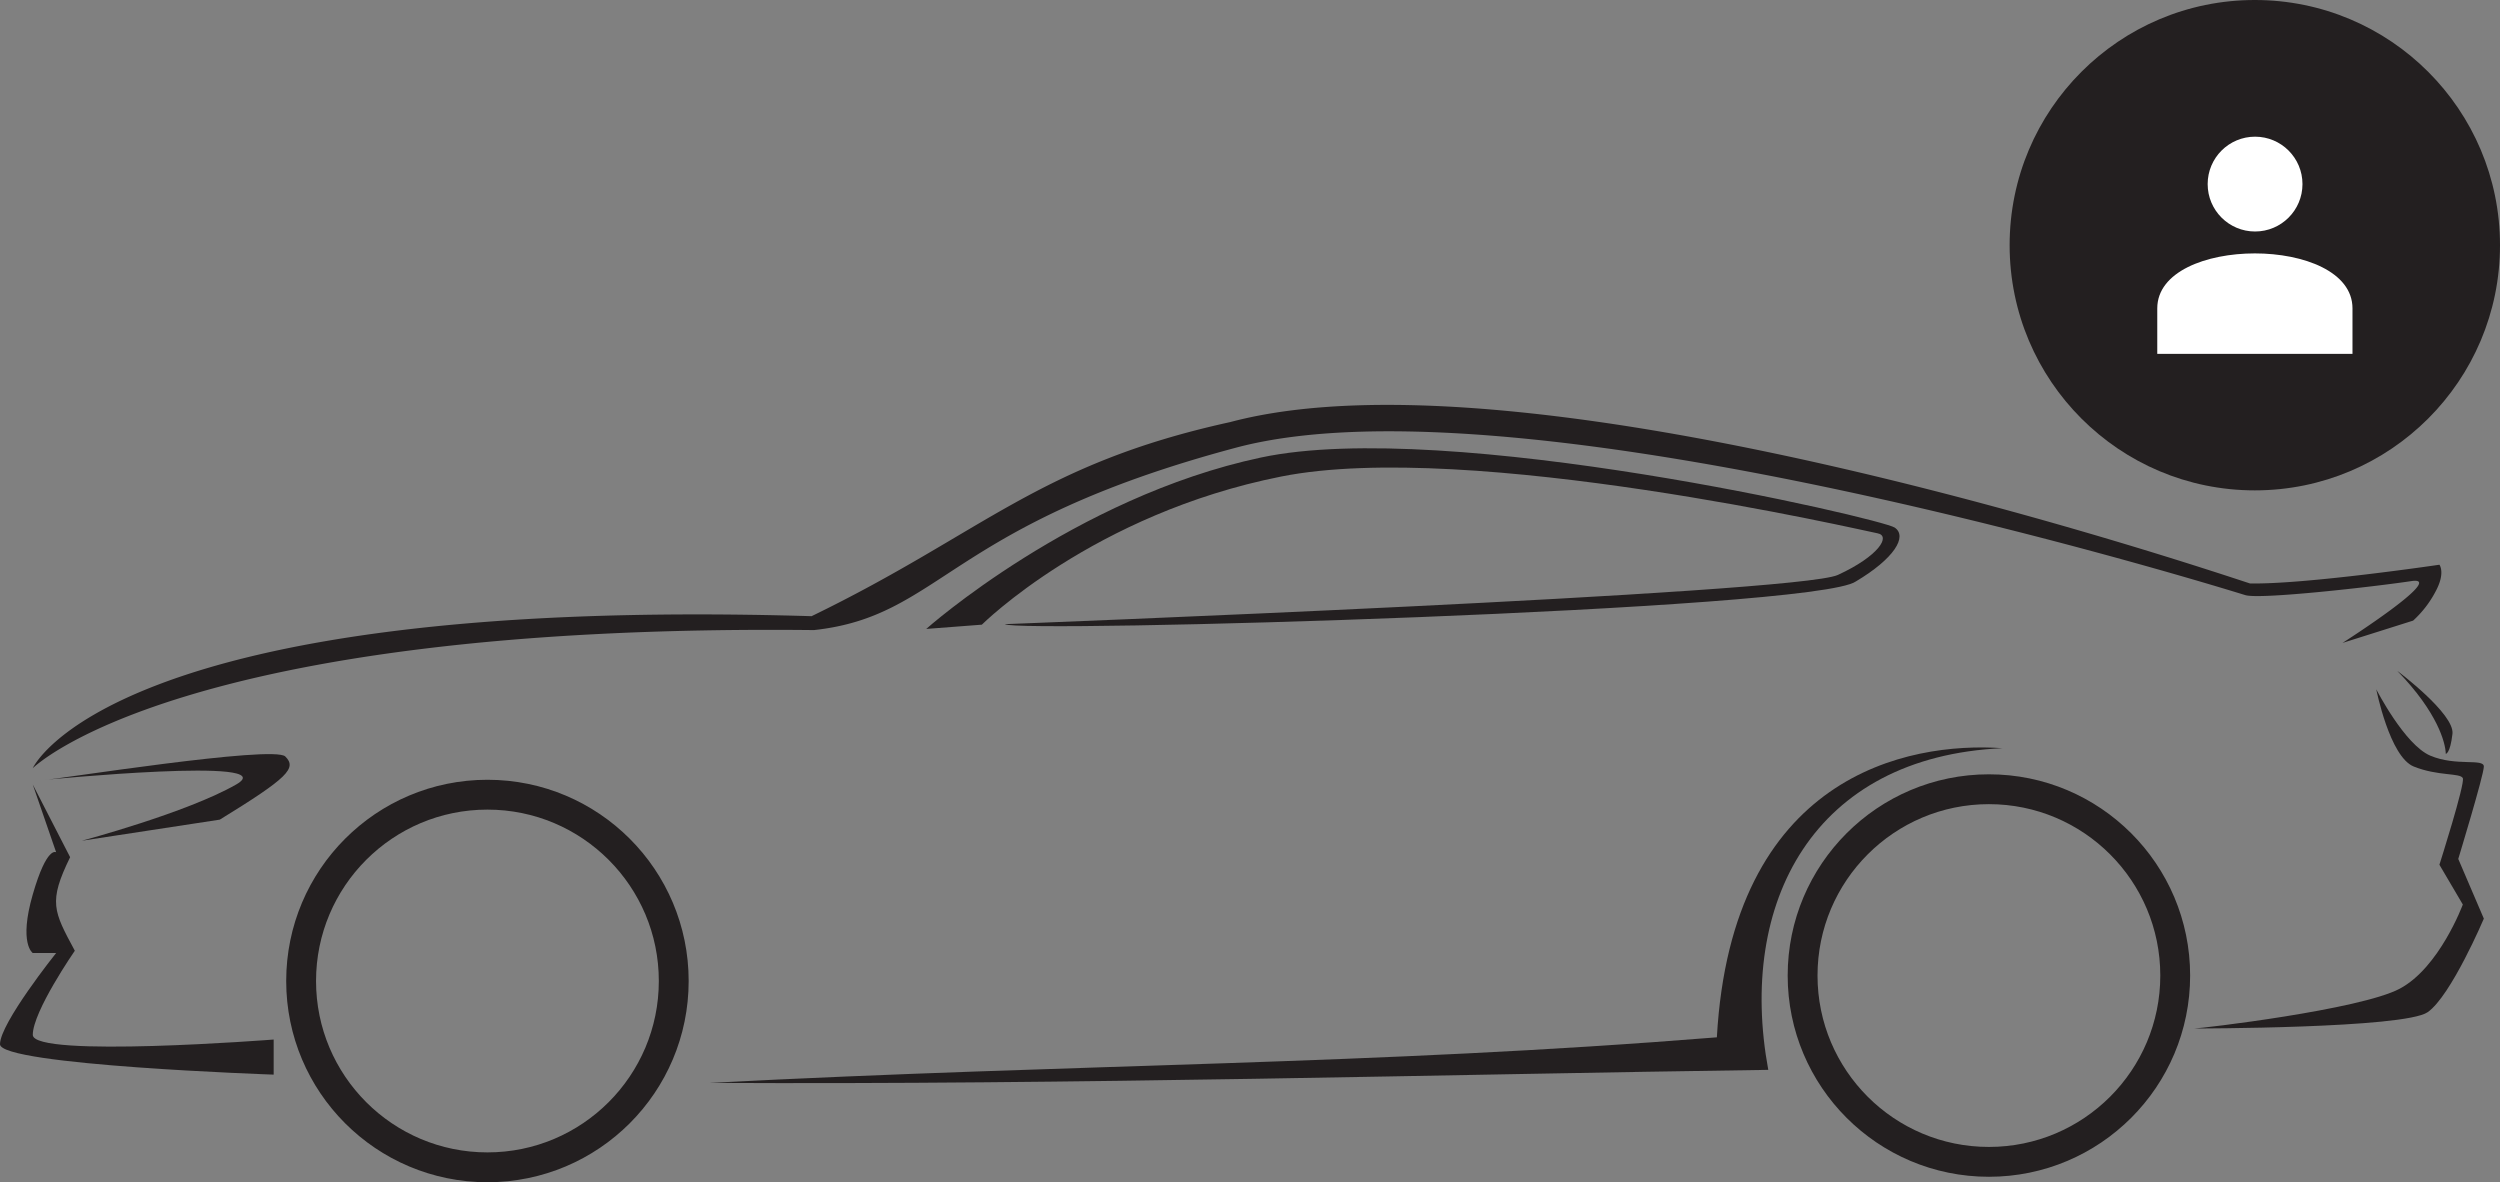 <svg id="Dashboard_button" data-name="Dashboard button" xmlns="http://www.w3.org/2000/svg" viewBox="0 0 586.39 277.31"><rect x="0" y="0" width="586.39" height="277.31" fill="#808080" stroke="none"/><defs><style>.cls-1{fill:#231f20;}.cls-2{fill:none;stroke:#231f20;stroke-miterlimit:10;stroke-width:7px;}.cls-3{fill:#fff;}</style></defs><title>Preowned</title><circle class="cls-1" cx="528.88" cy="57.51" r="57.51"/><path class="cls-1" d="M7.68,180.19s18.1-40.6,182.68-35.66c40.37-19.59,53.21-35.66,98.2-45.53C360,80,519.34,134.18,527.74,136.85c12.89.27,44.44-4.39,44.44-4.39s1.5,1.91-.95,6.37a24.84,24.84,0,0,1-5.22,6.74l-16.56,5.23S574.22,135,565.6,136.3s-35.43,4.36-38.95,3.29S357.68,86.93,289.93,105s-68.85,39.5-99,42.79C41.69,146.18,7.68,180.19,7.68,180.19Z"/><path class="cls-1" d="M10.42,182.93c2.19,0,53.76-8.23,56.5-5.49s.7,4.94-15.36,14.81L19.2,197.2S43.89,190.62,55.41,184,10.42,182.93,10.42,182.93Z"/><path class="cls-1" d="M7.68,184l5.49,15.91S11,198.3,7.68,209.82s0,13.71,0,13.71h5.49S0,240,0,244.93s64.19,7.13,64.19,7.13v-8.23s-56.5,4.39-56.5-1.1S17.55,223,17.55,223c-5-9.3-6.25-11.41-1.1-21.94Z"/><path class="cls-1" d="M166.49,254c87.22-4.54,155.32-4.17,236.21-10.69,3.46-61.44,44.72-69.38,67-67.82-44.39,2-62.18,36.23-54.94,75.45C339,252,252.25,254.45,166.49,254Z"/><path class="cls-1" d="M514.58,241.24c1.65,0,38.95-4.39,48.28-9.33s14.81-19.75,14.81-19.75l-5.49-9.33s6.06-19.05,5.49-20.31-5.87-.44-11.52-2.73-8.78-18.1-8.78-18.1,6.64,13,12.68,15.56,12.55.57,12.55,2.55-6,21.67-6,21.67l6,14s-7.68,18.1-13.17,21.94S514.58,241.24,514.58,241.24Z"/><path class="cls-1" d="M235.7,146.4s185.72-7.11,195.37-11.54,12.49-9.18,9.32-9.77S344.68,103,300.53,111.77s-70.23,34.75-70.23,34.75l-13.05,1s34.71-30.89,78.54-40.21,145.5,14.34,148.61,16.43-.16,7.33-9.08,12.63C425.84,143.21,238,148.54,235.7,146.4Z"/><circle class="cls-2" cx="114.33" cy="230.1" r="43.7"/><circle class="cls-2" cx="466.51" cy="228.82" r="43.7"/><path class="cls-1" d="M562.31,157.37s13.47,10.07,12.93,14.76-1.57,4.69-1.57,4.69C573.62,174.25,571.75,167.09,562.31,157.37Z"/><circle class="cls-3" cx="528.94" cy="43.18" r="11.12"/><path class="cls-3" d="M506,83h45.79V72.33c0-17.19-45.79-17.19-45.79,0Z"/></svg>